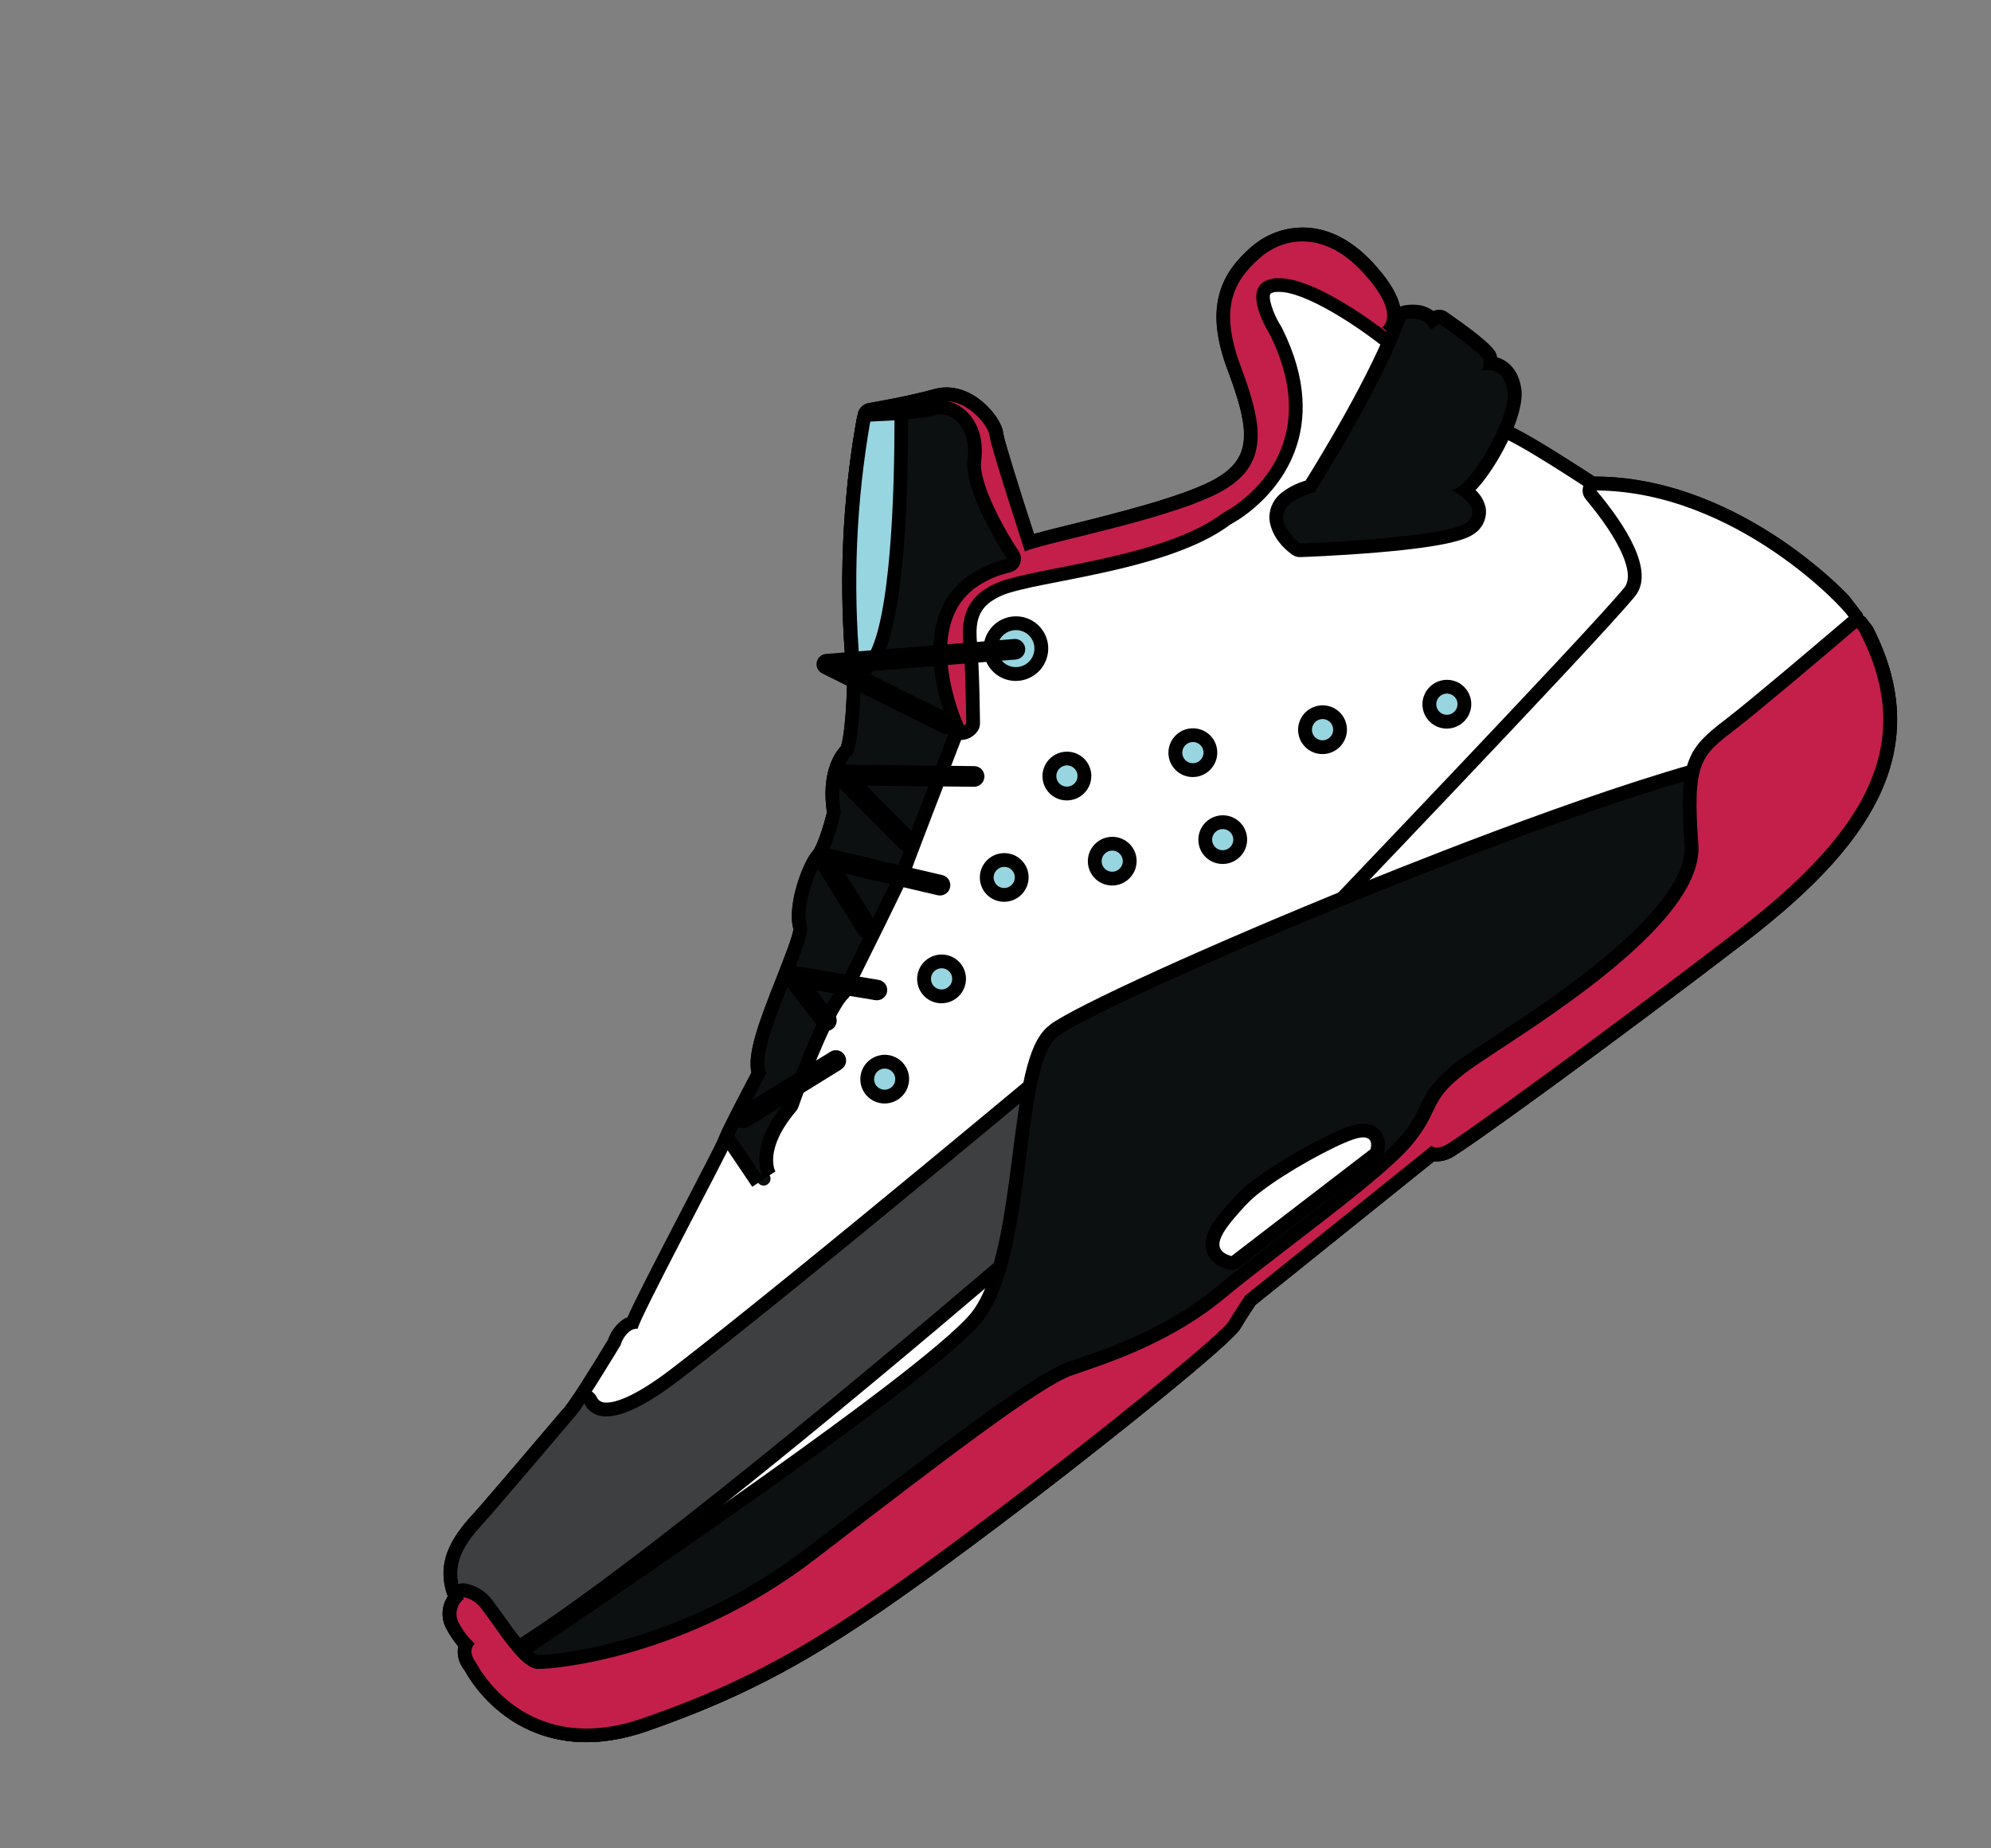 <svg width="84" height="78" viewBox="0 0 84 78" fill="none" xmlns="http://www.w3.org/2000/svg">
<rect x="0" y="0" width="84" height="78" fill="#808080" stroke="none"/>
<g id="Frame" clip-path="url(#clip0_1011_1507)">
<path id="Vector" d="M43.618 62.905C42.604 63.684 41.607 64.437 40.653 65.144C35.352 69.077 32.309 71.003 27.203 72.783C22.227 74.511 20.042 70.69 19.84 70.326C19.556 69.945 19.561 69.625 19.655 69.405C19.435 69.168 19.248 68.903 19.098 68.618C18.991 68.429 18.946 68.212 18.968 67.997C18.99 67.781 19.078 67.577 19.22 67.413C18.556 65.868 19.53 64.796 20.244 63.999L20.459 63.759C21.201 62.911 23.924 59.704 23.952 59.672C23.965 59.656 23.98 59.641 23.996 59.629C24.163 59.475 25.101 57.995 25.916 56.648C25.999 56.381 26.159 56.142 26.375 55.963C26.469 55.89 26.577 55.836 26.693 55.803C26.868 55.361 27.442 54.212 29.209 50.81C29.838 49.595 30.492 48.341 30.547 48.192C30.668 47.838 31.715 45.85 32.013 45.284C31.78 44.589 32.276 43.233 33.051 41.295C33.372 40.488 33.812 39.382 33.768 39.149C33.487 38.336 34.114 36.552 34.518 36.09C34.749 35.827 35.041 34.874 35.183 34.298C34.922 32.611 35.524 31.854 35.725 31.654C35.928 31.148 36.017 29.55 36.026 28.62C35.654 24.919 35.802 21.183 36.468 17.52C36.483 17.452 36.521 17.392 36.576 17.35C36.615 17.32 36.66 17.301 36.707 17.293C36.719 17.284 38.337 17.022 39.466 16.704C39.991 16.555 40.543 16.671 41.065 17.038C41.588 17.405 42.014 17.993 42.039 18.363C42.07 18.643 42.869 21.182 43.429 22.899C43.775 22.79 44.342 22.652 45.202 22.437C47.049 21.982 49.838 21.295 51.255 20.563C51.474 20.453 51.682 20.323 51.877 20.176C53.141 19.205 52.935 17.857 52.072 15.551C51.071 12.878 51.884 11.645 52.912 10.71C52.979 10.649 53.05 10.59 53.121 10.535C54.221 9.691 56.004 9.446 57.711 11.293C58.492 12.139 58.862 12.854 58.813 13.417C58.802 13.539 58.769 13.658 58.715 13.768C58.998 14.01 59.512 14.514 60.565 15.571C61.536 16.547 62.994 18.016 63.31 18.167C63.833 18.25 65.674 19.407 67.194 20.41C70.365 20.384 73.15 21.796 74.933 22.994C76.823 24.258 78.199 25.702 78.301 25.998C78.325 26.065 78.337 26.134 78.338 26.204C78.362 26.211 78.386 26.219 78.41 26.228C78.537 26.279 78.641 26.377 78.699 26.502C81.053 31.004 79.491 34.897 73.494 39.502C67.973 43.742 61.526 48.415 61.059 48.618C60.863 48.719 60.637 48.749 60.422 48.702L52.75 54.876C52.659 55.011 52.334 55.498 52.078 55.929C51.751 56.464 47.445 59.966 43.618 62.905Z" fill="white"/>
<path id="Vector_2" d="M36.753 17.578C36.753 17.578 38.384 17.31 39.542 16.982C40.7 16.655 41.722 17.98 41.748 18.383C41.774 18.785 43.244 23.271 43.244 23.271C43.845 22.951 49.158 21.964 51.384 20.816C51.618 20.698 51.841 20.558 52.05 20.4C53.526 19.267 53.173 17.666 52.34 15.442C51.403 12.936 52.105 11.826 53.108 10.924C53.169 10.869 53.231 10.816 53.298 10.764C54.314 9.984 55.927 9.792 57.496 11.49C59.029 13.149 58.429 13.729 58.318 13.814L58.301 13.826C58.615 13.867 62.862 18.478 63.266 18.45C63.669 18.422 67.106 20.701 67.106 20.701C73.094 20.602 77.909 25.76 78.025 26.094C78.049 26.174 78.045 26.26 78.015 26.338C77.985 26.416 77.93 26.482 77.858 26.526C77.829 26.548 77.799 26.569 77.767 26.587C78.325 26.31 78.432 26.625 78.432 26.625C80.85 31.236 78.914 34.965 73.317 39.264C67.72 43.562 61.367 48.166 60.953 48.344C60.538 48.521 60.395 48.352 60.395 48.352L52.533 54.676C52.533 54.676 52.136 55.263 51.828 55.781C51.576 56.203 47.773 59.354 43.446 62.678C42.473 63.424 41.474 64.179 40.483 64.915C35.086 68.918 32.128 70.769 27.112 72.512C22.095 74.255 20.087 70.167 20.087 70.167C19.678 69.636 20.033 69.363 20.033 69.363C19.754 69.113 19.524 68.814 19.355 68.479C19.266 68.314 19.239 68.121 19.278 67.937C19.317 67.752 19.42 67.588 19.569 67.471C18.749 65.851 19.926 64.808 20.677 63.949C21.429 63.09 24.173 59.858 24.173 59.858C24.44 59.653 26.18 56.77 26.18 56.77C26.243 56.546 26.372 56.345 26.55 56.193C26.651 56.108 26.78 56.063 26.911 56.068C26.865 55.823 30.69 48.667 30.82 48.285C30.95 47.904 32.334 45.292 32.334 45.292C31.745 44.34 34.274 39.727 34.044 39.06C33.815 38.392 34.358 36.709 34.734 36.28C35.11 35.85 35.473 34.309 35.473 34.309C35.165 32.436 35.965 31.822 35.965 31.822C36.294 31.148 36.315 28.6 36.315 28.6C35.939 24.926 36.086 21.215 36.753 17.578ZM36.399 17.118C36.29 17.204 36.214 17.327 36.187 17.464C35.507 21.149 35.356 24.91 35.74 28.633C35.729 29.715 35.628 31.048 35.481 31.493C35.2 31.792 34.645 32.62 34.888 34.288C34.724 34.946 34.459 35.724 34.295 35.909C33.842 36.427 33.195 38.25 33.475 39.206C33.454 39.497 33.063 40.477 32.781 41.203C32.011 43.137 31.527 44.456 31.703 45.265C31.289 46.049 30.408 47.733 30.275 48.105C30.198 48.292 29.564 49.513 28.953 50.691C27.373 53.733 26.729 54.998 26.478 55.584C26.379 55.626 26.285 55.681 26.2 55.747C25.947 55.952 25.757 56.224 25.653 56.533C24.887 57.799 23.997 59.208 23.789 59.428C23.767 59.447 23.746 59.468 23.727 59.49C23.701 59.523 20.978 62.728 20.244 63.57L20.032 63.806C19.325 64.588 18.282 65.743 18.895 67.376C18.76 67.579 18.684 67.815 18.676 68.058C18.668 68.302 18.728 68.542 18.849 68.752C18.986 69.01 19.149 69.252 19.337 69.475C19.305 69.651 19.311 69.832 19.355 70.005C19.399 70.178 19.48 70.339 19.592 70.478C20.034 71.263 20.643 71.942 21.377 72.465C22.518 73.276 24.472 74.038 27.298 73.056C32.443 71.268 35.496 69.323 40.826 65.376C41.781 64.667 42.779 63.914 43.795 63.133C47.104 60.593 51.937 56.722 52.324 56.072C52.557 55.679 52.849 55.238 52.963 55.069L60.504 49.007C60.736 49.022 60.967 48.979 61.178 48.881C61.719 48.648 68.393 43.785 73.674 39.728C76.704 37.402 78.529 35.356 79.417 33.291C80.378 31.061 80.228 28.795 78.961 26.365C78.886 26.207 78.762 26.077 78.608 25.994C78.6 25.963 78.59 25.931 78.581 25.9C78.431 25.466 76.907 23.959 75.1 22.747C73.293 21.535 70.493 20.114 67.283 20.113C66.995 19.925 66.33 19.493 65.645 19.067C64.126 18.123 63.64 17.912 63.395 17.868C62.999 17.591 61.665 16.254 60.769 15.355C59.893 14.476 59.381 13.967 59.055 13.671C59.076 13.593 59.09 13.514 59.097 13.433C59.156 12.775 58.77 12.008 57.92 11.088C57.095 10.195 56.194 9.698 55.239 9.612C54.415 9.542 53.593 9.787 52.939 10.297C52.862 10.356 52.788 10.419 52.716 10.485C52.244 10.913 51.674 11.521 51.435 12.428C51.197 13.336 51.322 14.369 51.799 15.642C52.629 17.861 52.823 19.064 51.696 19.929C51.514 20.066 51.321 20.187 51.118 20.29C49.732 21.004 46.963 21.687 45.133 22.142C44.452 22.311 43.966 22.431 43.618 22.529C42.991 20.597 42.374 18.619 42.327 18.318C42.289 17.857 41.821 17.203 41.233 16.789C40.645 16.375 39.999 16.249 39.382 16.427C38.273 16.739 36.676 17.003 36.661 17.005C36.566 17.02 36.476 17.059 36.399 17.118Z" fill="black"/>
<path id="Vector_3" d="M79.627 30.356L79.595 30.381L62.201 40.299C62.154 40.326 62.1 40.34 62.046 40.337L55.219 40.091C55.163 40.089 55.109 40.07 55.064 40.038C55.018 40.005 54.983 39.96 54.962 39.908C54.942 39.856 54.937 39.799 54.948 39.744C54.959 39.689 54.986 39.639 55.025 39.598C55.147 39.47 67.263 26.819 68.762 24.976C69.329 24.279 68.759 22.818 67.134 20.88C67.099 20.837 67.076 20.786 67.069 20.731C67.062 20.676 67.071 20.62 67.095 20.569C67.119 20.519 67.157 20.477 67.204 20.447C67.251 20.417 67.305 20.402 67.361 20.402C70.504 20.427 73.264 21.848 75.021 23.04C76.864 24.291 78.208 25.704 78.307 25.991C78.331 26.057 78.343 26.127 78.343 26.198C78.421 26.218 78.494 26.255 78.557 26.306C78.619 26.357 78.67 26.421 78.705 26.494C79.358 27.749 79.698 28.931 79.743 30.11C79.745 30.157 79.736 30.204 79.715 30.247C79.695 30.29 79.665 30.328 79.627 30.356Z" fill="white"/>
<path id="Vector_4" d="M67.356 20.698C73.233 20.737 77.916 25.762 78.029 26.092C78.053 26.172 78.05 26.257 78.02 26.335C77.99 26.413 77.935 26.479 77.864 26.523C77.827 26.55 77.788 26.575 77.748 26.597C78.325 26.3 78.434 26.619 78.434 26.619C79.073 27.841 79.404 28.999 79.448 30.124L62.055 40.046L55.228 39.8C55.228 39.8 67.456 27.036 68.98 25.163C69.831 24.118 68.605 22.2 67.351 20.697M66.998 20.236C66.924 20.292 66.865 20.365 66.826 20.449C66.778 20.549 66.76 20.661 66.774 20.771C66.788 20.881 66.833 20.984 66.904 21.069C68.381 22.839 68.986 24.227 68.531 24.796C67.037 26.631 54.927 39.269 54.809 39.4C54.732 39.481 54.681 39.582 54.66 39.691C54.639 39.8 54.65 39.913 54.691 40.016C54.733 40.119 54.803 40.208 54.893 40.272C54.984 40.336 55.091 40.373 55.202 40.378L62.029 40.625C62.137 40.629 62.244 40.602 62.338 40.548L79.733 30.629C79.755 30.614 79.776 30.598 79.796 30.58C79.87 30.524 79.929 30.45 79.969 30.366C80.009 30.282 80.027 30.189 80.024 30.096C79.978 28.873 79.63 27.655 78.953 26.36C78.879 26.202 78.755 26.072 78.601 25.989C78.593 25.957 78.584 25.926 78.573 25.894C78.431 25.483 77.004 24.038 75.176 22.798C73.385 21.583 70.575 20.131 67.355 20.11C67.224 20.109 67.097 20.152 66.994 20.232L66.998 20.236Z" fill="black"/>
<path id="Vector_5" d="M27.551 65.445C24.052 68.133 21.575 69.813 20.213 70.433C20.149 70.462 20.077 70.467 20.009 70.447C19.942 70.427 19.884 70.384 19.847 70.324C19.556 69.946 19.568 69.624 19.659 69.4C19.44 69.163 19.252 68.899 19.102 68.613C18.996 68.424 18.95 68.208 18.972 67.992C18.994 67.776 19.082 67.572 19.225 67.408C18.56 65.864 19.535 64.792 20.249 63.994L20.463 63.755C21.205 62.907 23.928 59.7 23.956 59.667C23.97 59.651 23.984 59.637 24.001 59.624C24.152 59.442 24.29 59.249 24.413 59.048C24.431 59.021 24.453 58.998 24.479 58.978C24.513 58.952 24.552 58.933 24.594 58.923C24.635 58.913 24.679 58.913 24.721 58.922C24.763 58.93 24.802 58.948 24.836 58.974C24.87 59 24.898 59.033 24.918 59.071C24.961 59.166 25.026 59.249 25.108 59.313C25.189 59.378 25.285 59.422 25.387 59.443C25.825 59.535 26.715 59.361 28.531 57.967C33.795 53.924 45.76 43.902 45.879 43.801L45.89 43.793C45.934 43.758 45.989 43.737 46.045 43.733C46.102 43.728 46.158 43.741 46.208 43.768C46.257 43.795 46.298 43.836 46.324 43.886C46.351 43.936 46.362 43.993 46.356 44.049L45.755 50.282C45.748 50.356 45.713 50.425 45.657 50.474C45.553 50.563 35.259 59.522 27.55 65.442L27.551 65.445Z" fill="#3E3F41"/>
<path id="Vector_6" d="M24.646 59.216C25.038 59.981 26.087 60.217 28.694 58.215C34.022 54.122 46.052 44.041 46.052 44.041L45.461 50.259C45.461 50.259 35.164 59.234 27.374 65.216C24.285 67.588 21.59 69.49 20.09 70.175C19.682 69.644 20.037 69.371 20.037 69.371C19.757 69.121 19.527 68.821 19.358 68.487C19.269 68.321 19.242 68.129 19.281 67.945C19.32 67.76 19.423 67.595 19.572 67.479C18.752 65.858 19.929 64.816 20.68 63.957C21.432 63.098 24.176 59.865 24.176 59.865C24.355 59.665 24.515 59.449 24.654 59.219M24.3 58.758L24.278 58.775C24.233 58.813 24.193 58.858 24.162 58.908C24.048 59.088 23.925 59.261 23.793 59.428C23.771 59.447 23.75 59.468 23.731 59.49C23.705 59.523 20.983 62.728 20.249 63.569L20.037 63.805C19.329 64.588 18.286 65.742 18.899 67.376C18.764 67.579 18.689 67.815 18.68 68.058C18.672 68.301 18.732 68.541 18.854 68.752C18.99 69.009 19.154 69.252 19.341 69.475C19.31 69.658 19.32 69.846 19.369 70.025C19.419 70.204 19.507 70.369 19.628 70.51C19.707 70.618 19.82 70.695 19.95 70.729C20.079 70.763 20.217 70.751 20.339 70.696C21.721 70.066 24.211 68.377 27.727 65.677C35.442 59.752 45.746 50.785 45.849 50.695C45.962 50.597 46.032 50.459 46.047 50.311L46.637 44.093C46.648 43.98 46.626 43.867 46.573 43.767C46.52 43.667 46.439 43.585 46.34 43.53C46.241 43.476 46.129 43.452 46.016 43.46C45.903 43.469 45.795 43.51 45.705 43.579L45.685 43.594C45.56 43.69 33.607 53.711 28.346 57.752C26.46 59.2 25.687 59.23 25.442 59.175C25.384 59.163 25.33 59.137 25.284 59.1C25.238 59.063 25.202 59.016 25.178 58.962C25.16 58.925 25.138 58.891 25.113 58.858C25.02 58.736 24.881 58.656 24.728 58.637C24.575 58.617 24.42 58.659 24.298 58.753L24.3 58.758Z" fill="black"/>
<path id="Vector_7" d="M43.618 62.905C42.604 63.684 41.607 64.437 40.653 65.144C35.352 69.077 32.309 71.003 27.203 72.783C24.439 73.744 22.553 72.975 21.457 72.163C21.411 72.13 21.375 72.084 21.355 72.031C21.064 71.233 20.869 70.695 20.869 70.695C20.848 70.637 20.846 70.574 20.864 70.514C20.881 70.455 20.916 70.403 20.965 70.365L20.982 70.353C21.085 70.284 31.657 63.252 37.612 58.679C39.577 57.17 40.791 56.118 41.236 55.542C42.319 54.138 42.689 51.243 43.016 48.687C43.321 46.299 43.586 44.237 44.386 43.549L44.45 43.5C46.343 42.046 67.273 33.09 74.301 31.868C74.344 31.862 74.388 31.865 74.429 31.878C74.471 31.89 74.509 31.912 74.541 31.942C74.573 31.971 74.599 32.008 74.615 32.048C74.631 32.089 74.638 32.133 74.635 32.177L74.152 38.867C74.149 38.907 74.138 38.945 74.12 38.98C74.101 39.015 74.076 39.046 74.046 39.072C73.863 39.212 73.684 39.359 73.495 39.503C67.974 43.743 61.528 48.416 61.06 48.619C60.864 48.721 60.638 48.75 60.423 48.703L52.75 54.876C52.659 55.011 52.334 55.498 52.078 55.929C51.751 56.464 47.445 59.966 43.618 62.905Z" fill="#0C1011"/>
<path id="Vector_8" d="M44.63 43.732C46.52 42.28 67.322 33.378 74.353 32.156L73.869 38.842C73.688 38.98 73.51 39.126 73.323 39.27C67.721 43.563 61.367 48.168 60.953 48.346C60.538 48.523 60.395 48.353 60.395 48.353L52.533 54.678C52.533 54.678 52.136 55.264 51.828 55.782C51.576 56.205 47.773 59.356 43.445 62.679C42.473 63.426 41.474 64.181 40.483 64.916C35.086 68.92 32.128 70.771 27.112 72.514C24.536 73.403 22.755 72.763 21.63 71.93C21.339 71.132 21.144 70.594 21.144 70.594C21.347 70.46 31.896 63.434 37.791 58.908C39.6 57.519 40.971 56.365 41.469 55.717C43.591 52.964 43.046 45.088 44.578 43.77L44.629 43.73M44.276 43.27L44.2 43.329C43.315 44.091 43.056 46.104 42.73 48.651C42.403 51.198 42.042 54.022 41.009 55.364C40.715 55.745 39.858 56.589 37.437 58.448C31.503 63.005 20.928 70.043 20.824 70.108L20.791 70.134C20.693 70.208 20.621 70.312 20.586 70.43C20.551 70.548 20.553 70.674 20.594 70.789C20.594 70.789 20.79 71.329 21.082 72.128C21.121 72.234 21.191 72.325 21.283 72.39C22.435 73.246 24.414 74.055 27.302 73.049C32.447 71.261 35.5 69.316 40.83 65.369C41.826 64.63 42.816 63.882 43.8 63.127C47.108 60.586 51.942 56.715 52.328 56.065C52.562 55.671 52.853 55.231 52.967 55.062L60.508 48.999C60.74 49.015 60.971 48.972 61.182 48.874C61.724 48.641 68.397 43.778 73.679 39.721C73.86 39.582 74.043 39.442 74.233 39.287C74.296 39.237 74.348 39.174 74.386 39.102C74.424 39.031 74.446 38.952 74.452 38.871L74.936 32.182C74.942 32.094 74.929 32.006 74.896 31.924C74.863 31.843 74.812 31.77 74.747 31.711C74.682 31.652 74.604 31.609 74.519 31.584C74.434 31.56 74.345 31.555 74.258 31.57C69.901 32.328 60.981 35.835 57.348 37.308C51.031 39.868 45.29 42.482 44.277 43.26L44.276 43.27Z" fill="black"/>
<path id="Vector_9" d="M43.618 62.906C42.604 63.684 41.607 64.437 40.653 65.144C35.352 69.078 32.309 71.003 27.203 72.783C22.227 74.512 20.042 70.69 19.84 70.326C19.557 69.945 19.561 69.625 19.655 69.405C19.435 69.168 19.248 68.904 19.098 68.618C18.989 68.422 18.945 68.197 18.972 67.975C18.999 67.752 19.097 67.544 19.25 67.38C19.253 67.321 19.274 67.265 19.309 67.218C19.323 67.199 19.339 67.181 19.357 67.165C19.389 67.141 19.425 67.123 19.464 67.113C19.503 67.103 19.543 67.101 19.583 67.108C19.969 67.175 20.313 67.389 20.542 67.706C20.707 67.921 20.876 68.158 21.055 68.41C21.571 69.134 22.277 70.125 22.691 70.133C22.745 70.132 28.493 69.954 34.207 65.566C39.746 61.312 43.749 58.238 45.132 57.758L45.469 57.642C46.816 57.182 49.071 56.413 51.094 54.859C51.209 54.77 51.336 54.673 51.452 54.573C52.238 53.922 53.231 53.16 54.287 52.348C56.297 50.804 58.577 49.054 59.38 48.071C59.704 47.682 59.974 47.252 60.182 46.791C60.435 46.262 60.655 45.804 61.604 45.075C61.731 44.977 61.871 44.87 62.026 44.768C62.296 44.579 62.669 44.334 63.099 44.052C64.139 43.368 65.565 42.432 66.944 41.373C69.985 39.037 71.473 37.112 71.369 35.649C71.111 32.166 71.464 31.755 73.002 30.573C74.008 29.801 76.656 27.555 78.145 26.286L78.156 26.277C78.201 26.243 78.254 26.222 78.31 26.218C78.366 26.213 78.422 26.224 78.471 26.251C78.574 26.304 78.656 26.39 78.705 26.496C81.061 31 79.5 34.892 73.502 39.498C67.981 43.738 61.534 48.411 61.067 48.614C60.871 48.716 60.645 48.745 60.43 48.698L52.75 54.877C52.659 55.011 52.334 55.498 52.078 55.929C51.751 56.464 47.445 59.967 43.618 62.906Z" fill="#C31F4A"/>
<path id="Vector_10" d="M19.534 67.394C19.851 67.45 20.132 67.629 20.316 67.891C21.063 68.864 21.972 70.416 22.687 70.429C23.402 70.441 28.968 69.964 34.387 65.802C39.806 61.64 43.891 58.503 45.23 58.038C46.497 57.597 49.028 56.819 51.274 55.095C51.396 55.001 51.521 54.905 51.641 54.802C52.411 54.163 53.408 53.397 54.442 52.603L54.491 52.565C56.572 50.967 58.787 49.266 59.609 48.26C60.754 46.861 60.262 46.478 61.784 45.309C61.907 45.215 62.041 45.112 62.196 45.009C63.104 44.374 65.159 43.114 67.119 41.609C69.524 39.762 71.795 37.54 71.654 35.636C71.396 32.175 71.752 31.902 73.173 30.811C74.191 30.029 76.883 27.745 78.327 26.514C78.375 26.538 78.413 26.579 78.435 26.629C80.85 31.236 78.914 34.966 73.317 39.264C67.72 43.562 61.367 48.166 60.953 48.344C60.538 48.522 60.395 48.352 60.395 48.352L52.533 54.676C52.533 54.676 52.136 55.263 51.828 55.781C51.576 56.204 47.773 59.355 43.446 62.678C42.473 63.425 41.474 64.179 40.483 64.915C35.086 68.919 32.128 70.769 27.112 72.512C22.095 74.255 20.087 70.168 20.087 70.168C19.678 69.636 20.033 69.364 20.033 69.364C19.754 69.114 19.524 68.814 19.355 68.48C19.266 68.314 19.239 68.122 19.278 67.937C19.317 67.753 19.42 67.588 19.569 67.472L19.534 67.394ZM19.18 66.934C19.139 66.966 19.101 67.003 19.07 67.044C19.022 67.108 18.987 67.182 18.969 67.259C18.799 67.467 18.697 67.72 18.674 67.986C18.651 68.252 18.709 68.518 18.84 68.75C18.977 69.008 19.14 69.251 19.328 69.474C19.297 69.651 19.305 69.832 19.35 70.005C19.396 70.179 19.478 70.34 19.592 70.478C20.034 71.264 20.643 71.942 21.377 72.465C22.518 73.277 24.472 74.038 27.298 73.057C32.443 71.268 35.496 69.323 40.826 65.376C41.781 64.668 42.779 63.914 43.795 63.134C47.104 60.593 51.937 56.722 52.324 56.072C52.557 55.679 52.849 55.239 52.963 55.069L60.504 49.007C60.736 49.023 60.967 48.98 61.178 48.881C61.719 48.648 68.393 43.785 73.674 39.729C76.704 37.402 78.529 35.357 79.417 33.292C80.376 31.062 80.228 28.797 78.962 26.368C78.887 26.208 78.761 26.076 78.605 25.993C78.506 25.941 78.394 25.918 78.282 25.927C78.171 25.937 78.064 25.978 77.975 26.047L77.951 26.066C76.465 27.333 73.822 29.575 72.821 30.343C71.216 31.576 70.806 32.048 71.073 35.672C71.199 37.362 68.8 39.577 66.766 41.139C65.395 42.192 63.975 43.125 62.935 43.809C62.503 44.093 62.13 44.339 61.855 44.53C61.7 44.638 61.555 44.744 61.423 44.845C60.418 45.617 60.174 46.126 59.915 46.667C59.718 47.108 59.461 47.52 59.151 47.891C58.368 48.847 56.117 50.576 54.13 52.102L54.08 52.14C53.08 52.908 52.047 53.701 51.262 54.352C51.146 54.441 51.036 54.536 50.912 54.631C48.928 56.155 46.702 56.916 45.371 57.37L45.032 57.486C43.605 57.982 39.586 61.068 34.025 65.338C31.802 67.039 29.288 68.319 26.606 69.117C24.509 69.736 22.988 69.846 22.696 69.842C22.395 69.79 21.65 68.744 21.291 68.24C21.112 67.988 20.942 67.749 20.774 67.531C20.499 67.157 20.09 66.903 19.632 66.823C19.553 66.81 19.472 66.813 19.395 66.832C19.317 66.851 19.244 66.886 19.18 66.934Z" fill="black"/>
<path id="Vector_11" d="M52.132 53.235C52.096 53.263 52.054 53.281 52.01 53.29C51.966 53.299 51.92 53.297 51.876 53.285C51.495 53.179 51.262 52.987 51.187 52.717C51.018 52.129 51.635 51.449 52.35 50.662C52.558 50.441 52.786 50.239 53.029 50.058C54.17 49.181 56.13 48.112 56.985 47.817C57.155 47.758 57.674 47.578 57.977 47.879C58.242 48.142 58.112 48.553 58.097 48.599C58.078 48.654 58.044 48.702 57.998 48.737L52.132 53.235Z" fill="white"/>
<path id="Vector_12" d="M53.202 50.284C54.343 49.408 56.26 48.372 57.076 48.089C58.079 47.739 57.818 48.503 57.818 48.503L51.955 53.006C50.879 52.707 51.719 51.78 52.561 50.852C52.759 50.645 52.973 50.455 53.202 50.284ZM52.849 49.824C52.591 50.016 52.351 50.23 52.131 50.463C51.357 51.315 50.689 52.051 50.903 52.794C50.978 53.054 51.193 53.399 51.8 53.569C51.887 53.593 51.978 53.597 52.067 53.58C52.156 53.562 52.239 53.525 52.311 53.469L58.174 48.967C58.266 48.897 58.334 48.801 58.371 48.692C58.437 48.52 58.455 48.334 58.421 48.154C58.388 47.974 58.305 47.807 58.181 47.672C57.897 47.387 57.461 47.345 56.889 47.542C55.992 47.855 54.032 48.921 52.852 49.827L52.849 49.824Z" fill="black"/>
<path id="Vector_13" d="M40.884 30.815C40.179 31.356 38.448 29.909 37.736 29.262C37.69 29.22 37.659 29.164 37.648 29.103L36.021 20.8C36.015 20.773 36.014 20.744 36.018 20.716C36.113 19.644 36.263 18.577 36.468 17.52C36.483 17.452 36.521 17.392 36.576 17.349C36.615 17.32 36.66 17.3 36.707 17.293C36.719 17.284 38.337 17.022 39.466 16.704C39.991 16.555 40.543 16.671 41.065 17.038C41.588 17.405 42.014 17.993 42.039 18.363C42.07 18.643 42.869 21.181 43.429 22.899C43.775 22.789 44.342 22.652 45.202 22.436C47.049 21.982 49.838 21.295 51.255 20.563C51.474 20.453 51.682 20.323 51.877 20.175C53.141 19.204 52.935 17.857 52.072 15.55C51.071 12.878 51.884 11.644 52.912 10.71C52.979 10.649 53.05 10.59 53.121 10.535C54.221 9.691 56.004 9.446 57.711 11.293C58.491 12.138 58.862 12.854 58.813 13.416C58.802 13.538 58.769 13.658 58.715 13.768C58.812 13.851 58.937 13.963 59.104 14.124C59.159 14.176 59.191 14.247 59.194 14.322C59.197 14.397 59.17 14.471 59.12 14.527C59.107 14.54 59.092 14.551 59.076 14.561C59.024 14.601 58.959 14.622 58.894 14.621C58.828 14.62 58.764 14.597 58.714 14.556C57.836 13.83 55.246 11.96 53.889 12.03C53.73 12.029 53.572 12.074 53.438 12.16C53.048 12.459 53.517 13.484 53.806 13.934C53.812 13.941 53.819 13.949 53.824 13.958C54.718 15.742 54.908 17.392 54.391 18.862C54.016 19.876 53.356 20.762 52.489 21.411C52.258 21.591 52.012 21.751 51.755 21.89C50.035 23.197 46.936 23.807 44.672 24.252C43.795 24.424 43.039 24.573 42.539 24.726C42.196 24.823 41.872 24.98 41.583 25.19C40.935 25.688 40.856 26.359 40.934 27.216C41.034 28.265 41.055 30.431 41.056 30.524C41.056 30.587 41.036 30.649 40.998 30.7C40.965 30.743 40.927 30.782 40.884 30.815Z" fill="#C31F4A"/>
<path id="Vector_14" d="M36.753 17.58C36.753 17.58 38.384 17.311 39.542 16.984C40.7 16.656 41.721 17.981 41.748 18.384C41.774 18.786 43.243 23.273 43.243 23.273C43.844 22.952 49.158 21.965 51.384 20.817C51.618 20.699 51.841 20.56 52.05 20.401C53.526 19.268 53.173 17.667 52.34 15.443C51.403 12.938 52.105 11.828 53.108 10.925C53.169 10.87 53.231 10.817 53.298 10.765C54.314 9.985 55.927 9.793 57.496 11.491C59.029 13.15 58.428 13.73 58.317 13.815L58.301 13.828C58.364 13.836 58.589 14.03 58.907 14.334C58.907 14.334 55.642 11.652 53.877 11.742C53.658 11.741 53.444 11.807 53.263 11.93C52.533 12.49 53.563 14.092 53.563 14.092C55.525 18.014 53.488 20.279 52.31 21.184C52.087 21.359 51.848 21.514 51.597 21.647C49.285 23.423 44.282 23.891 42.458 24.458C42.08 24.564 41.725 24.737 41.409 24.969C40.6 25.59 40.574 26.459 40.65 27.251C40.744 28.293 40.764 30.527 40.764 30.527C40.748 30.549 40.729 30.569 40.707 30.585C40.119 31.037 37.932 29.046 37.932 29.046L36.306 20.744C36.401 19.682 36.55 18.626 36.753 17.58ZM36.399 17.119C36.289 17.206 36.214 17.329 36.187 17.465C35.979 18.534 35.826 19.613 35.729 20.697C35.723 20.753 35.726 20.809 35.737 20.864L37.362 29.16C37.385 29.282 37.448 29.393 37.54 29.477C37.929 29.826 38.337 30.153 38.762 30.457C39.504 30.985 40.434 31.526 41.063 31.044C41.128 30.994 41.185 30.936 41.233 30.87C41.308 30.768 41.347 30.645 41.346 30.519C41.345 30.428 41.324 28.249 41.224 27.188C41.15 26.407 41.214 25.839 41.757 25.422C42.018 25.233 42.311 25.093 42.621 25.006C43.106 24.857 43.861 24.706 44.725 24.539C47.008 24.09 50.131 23.476 51.906 22.135C52.17 21.99 52.422 21.825 52.66 21.639C53.816 20.752 56.274 18.209 54.08 13.825C54.068 13.809 54.055 13.793 54.049 13.773C53.675 13.188 53.484 12.485 53.612 12.386C53.7 12.337 53.8 12.314 53.901 12.319C55.023 12.261 57.338 13.797 58.533 14.778C58.648 14.881 58.8 14.934 58.955 14.925C59.109 14.916 59.255 14.847 59.358 14.731C59.462 14.616 59.515 14.464 59.507 14.31C59.499 14.155 59.43 14.011 59.315 13.908C59.221 13.819 59.137 13.742 59.066 13.674C59.086 13.597 59.1 13.518 59.106 13.438C59.165 12.78 58.78 12.013 57.93 11.092C57.105 10.2 56.203 9.703 55.249 9.616C54.424 9.546 53.602 9.791 52.949 10.301C52.872 10.361 52.797 10.423 52.725 10.489C52.253 10.918 51.684 11.525 51.445 12.433C51.207 13.341 51.331 14.374 51.809 15.646C52.638 17.866 52.833 19.068 51.706 19.934C51.524 20.071 51.331 20.192 51.128 20.295C49.741 21.009 46.972 21.692 45.143 22.147C44.462 22.315 43.975 22.436 43.627 22.533C43 20.602 42.384 18.623 42.337 18.323C42.299 17.862 41.831 17.207 41.243 16.794C40.655 16.38 39.999 16.25 39.382 16.428C38.262 16.739 36.672 17.007 36.657 17.01C36.561 17.025 36.471 17.064 36.395 17.123L36.399 17.119Z" fill="black"/>
<path id="Vector_15" d="M32.376 49.986C32.312 50.027 32.235 50.042 32.161 50.027C32.087 50.012 32.022 49.969 31.979 49.907L30.745 48.079C30.716 48.037 30.7 47.989 30.696 47.938C30.692 47.888 30.702 47.837 30.724 47.791C31.061 47.092 31.789 45.709 32.012 45.286C31.779 44.59 32.274 43.234 33.05 41.296C33.371 40.489 33.81 39.384 33.767 39.15C33.486 38.337 34.112 36.554 34.516 36.092C34.748 35.828 35.04 34.876 35.182 34.3C34.921 32.612 35.523 31.855 35.724 31.655C35.927 31.15 36.016 29.552 36.025 28.621C35.663 24.995 35.797 21.334 36.423 17.74C36.438 17.668 36.479 17.605 36.539 17.562C36.586 17.525 36.644 17.504 36.703 17.501C38.677 17.405 39.177 17.296 39.3 17.252C39.503 17.188 39.719 17.177 39.928 17.22C40.136 17.263 40.33 17.359 40.49 17.498C40.989 17.909 41.218 18.608 41.109 19.422C40.963 20.483 42.231 22.666 42.729 23.419C42.77 23.481 42.786 23.555 42.774 23.628C42.762 23.701 42.722 23.767 42.663 23.812C42.631 23.837 42.594 23.854 42.555 23.864C41.964 23.995 41.407 24.248 40.919 24.606C38.492 26.47 40.336 30.602 40.354 30.642C40.37 30.677 40.379 30.715 40.38 30.754C40.382 30.793 40.375 30.831 40.361 30.867C40.348 30.919 38.293 36.252 38.166 36.62C38.039 36.989 35.872 41.337 35.626 41.83C35.61 41.86 35.59 41.887 35.565 41.911C34.934 42.504 33.791 45.501 33.404 46.606C33.392 46.639 33.374 46.67 33.352 46.698C31.828 48.495 32.44 49.54 32.466 49.584C32.504 49.645 32.518 49.719 32.505 49.79C32.491 49.861 32.452 49.925 32.394 49.969L32.376 49.986Z" fill="#0C1011"/>
<path id="Vector_16" d="M36.716 17.792C37.776 17.736 39.031 17.66 39.395 17.527C40.064 17.295 41.01 17.973 40.822 19.384C40.633 20.795 42.496 23.587 42.496 23.587C41.867 23.725 41.273 23.994 40.753 24.377C38.1 26.405 40.097 30.759 40.097 30.759C40.097 30.759 38.023 36.148 37.892 36.529C37.761 36.909 35.365 41.699 35.365 41.699C34.544 42.47 33.127 46.509 33.127 46.509C31.425 48.521 32.218 49.739 32.218 49.739L30.984 47.912C31.385 47.079 32.333 45.291 32.333 45.291C31.743 44.339 34.272 39.726 34.043 39.059C33.813 38.391 34.356 36.708 34.732 36.279C35.108 35.849 35.473 34.31 35.473 34.31C35.165 32.437 35.965 31.823 35.965 31.823C36.295 31.149 36.315 28.601 36.315 28.601C35.953 24.998 36.088 21.361 36.716 17.792ZM36.362 17.331C36.248 17.418 36.169 17.543 36.142 17.683C35.511 21.3 35.376 24.983 35.738 28.632C35.728 29.714 35.627 31.047 35.479 31.491C35.199 31.791 34.643 32.618 34.886 34.287C34.722 34.945 34.458 35.723 34.293 35.908C33.84 36.426 33.193 38.249 33.473 39.205C33.452 39.496 33.062 40.476 32.779 41.202C32.01 43.136 31.525 44.457 31.702 45.264C31.432 45.775 30.782 47.013 30.463 47.679C30.419 47.77 30.399 47.872 30.407 47.973C30.414 48.075 30.448 48.172 30.505 48.256L31.738 50.083L32.222 49.756L32.711 49.436C32.714 49.441 32.718 49.445 32.722 49.45C32.695 49.415 32.214 48.51 33.577 46.899C33.624 46.845 33.66 46.782 33.684 46.715C34.252 45.093 35.274 42.601 35.768 42.138C35.818 42.09 35.86 42.034 35.89 41.972C36.456 40.84 38.313 37.117 38.444 36.728C38.549 36.425 40.067 32.474 40.644 30.978C40.671 30.905 40.684 30.828 40.682 30.751C40.679 30.674 40.661 30.598 40.629 30.528C40.32 29.797 40.111 29.027 40.007 28.239C39.82 26.689 40.185 25.542 41.101 24.838C41.556 24.505 42.076 24.271 42.626 24.15C42.704 24.13 42.778 24.094 42.843 24.045C42.961 23.955 43.04 23.824 43.065 23.678C43.089 23.532 43.057 23.382 42.975 23.26C42.303 22.25 41.276 20.329 41.395 19.458C41.517 18.543 41.253 17.747 40.67 17.27C40.472 17.101 40.233 16.985 39.977 16.934C39.721 16.882 39.456 16.897 39.206 16.977C39.144 16.999 38.731 17.111 36.69 17.211C36.571 17.216 36.457 17.259 36.362 17.331Z" fill="black"/>
<path id="Vector_17" d="M62.052 22.282C61.141 22.982 55.903 23.198 54.859 23.232C54.794 23.234 54.73 23.214 54.677 23.176C54.593 23.113 53.849 22.544 53.842 21.849C53.844 21.68 53.888 21.513 53.969 21.364C54.05 21.215 54.166 21.087 54.307 20.993C54.597 20.785 54.923 20.633 55.268 20.543C55.683 19.888 58.106 15.985 59.026 13.383C59.045 13.331 59.079 13.284 59.124 13.25C59.155 13.226 59.191 13.208 59.229 13.198C59.535 13.118 60.105 13.111 60.442 13.502L60.534 13.431C60.584 13.393 60.643 13.372 60.705 13.371C60.767 13.37 60.827 13.388 60.878 13.423C62.798 14.761 62.851 15.018 62.867 15.121C62.88 15.19 62.886 15.261 62.883 15.332C63.045 15.348 63.201 15.401 63.339 15.487C63.636 15.674 63.82 16.001 63.889 16.461C64.022 17.353 62.888 19.84 61.81 20.708C62.073 20.903 62.335 21.172 62.387 21.496C62.408 21.632 62.393 21.771 62.344 21.9C62.295 22.029 62.213 22.143 62.108 22.232C62.09 22.25 62.072 22.267 62.052 22.282Z" fill="#0C1011"/>
<path id="Vector_18" d="M59.305 13.478C59.305 13.478 60.13 13.265 60.359 13.932L60.715 13.659C60.715 13.659 62.539 14.93 62.586 15.175C62.611 15.334 62.589 15.498 62.522 15.645C62.522 15.645 63.437 15.365 63.605 16.502C63.742 17.438 62.438 19.862 61.598 20.508C61.421 20.644 61.264 20.7 61.152 20.645C61.272 20.701 62.614 21.352 61.916 22.016L61.878 22.045C60.996 22.723 54.856 22.935 54.856 22.935C54.856 22.935 53.522 21.947 54.486 21.207C54.78 21.004 55.11 20.858 55.458 20.777C55.458 20.777 58.28 16.36 59.304 13.465M58.951 13.005C58.861 13.073 58.793 13.166 58.756 13.273C57.882 15.743 55.62 19.423 55.083 20.282C54.742 20.381 54.421 20.538 54.133 20.746C53.956 20.869 53.81 21.031 53.709 21.221C53.609 21.411 53.555 21.622 53.554 21.837C53.555 21.98 53.605 22.732 54.504 23.398C54.61 23.476 54.739 23.515 54.87 23.51C54.884 23.51 56.437 23.455 58.077 23.317C61.147 23.06 61.907 22.746 62.227 22.5L62.316 22.431C62.455 22.309 62.562 22.154 62.626 21.981C62.69 21.807 62.71 21.621 62.683 21.438C62.623 21.148 62.473 20.884 62.254 20.685C63.158 19.734 64.347 17.519 64.184 16.407C64.083 15.725 63.758 15.391 63.503 15.23C63.398 15.165 63.284 15.114 63.165 15.08L63.161 15.056C63.12 14.844 63.068 14.578 61.053 13.174C60.97 13.116 60.873 13.081 60.771 13.072C60.67 13.063 60.568 13.081 60.475 13.124C60.285 12.985 60.062 12.897 59.827 12.87C59.606 12.843 59.382 12.855 59.165 12.906C59.089 12.926 59.017 12.961 58.954 13.009L58.951 13.005Z" fill="black"/>
<path id="Vector_19" d="M45.461 33.331C45.345 33.42 45.206 33.473 45.06 33.483C44.914 33.494 44.768 33.46 44.642 33.388C44.515 33.315 44.413 33.207 44.348 33.076C44.283 32.945 44.259 32.798 44.279 32.653C44.298 32.508 44.359 32.372 44.456 32.262C44.553 32.152 44.679 32.073 44.821 32.034C44.962 31.996 45.111 32.001 45.25 32.047C45.388 32.094 45.51 32.18 45.599 32.296C45.717 32.451 45.769 32.647 45.743 32.841C45.718 33.035 45.616 33.211 45.461 33.331Z" fill="#97D5E0"/>
<path id="Vector_20" d="M44.741 32.394C44.811 32.339 44.896 32.307 44.985 32.301C45.073 32.295 45.161 32.316 45.238 32.36C45.315 32.404 45.376 32.47 45.416 32.549C45.455 32.628 45.469 32.717 45.457 32.805C45.446 32.893 45.408 32.975 45.35 33.042C45.291 33.109 45.214 33.157 45.128 33.18C45.043 33.203 44.952 33.2 44.868 33.172C44.785 33.144 44.711 33.091 44.657 33.021C44.585 32.927 44.553 32.808 44.569 32.691C44.585 32.573 44.647 32.466 44.741 32.394ZM44.387 31.933C44.225 32.057 44.104 32.226 44.038 32.419C43.971 32.612 43.964 32.82 44.016 33.017C44.068 33.213 44.178 33.39 44.331 33.524C44.484 33.658 44.673 33.743 44.875 33.769C45.077 33.795 45.283 33.761 45.466 33.671C45.649 33.58 45.801 33.438 45.903 33.261C46.005 33.085 46.053 32.882 46.04 32.679C46.027 32.476 45.954 32.282 45.83 32.12C45.664 31.905 45.419 31.764 45.149 31.729C44.879 31.694 44.605 31.767 44.387 31.933Z" fill="black"/>
<path id="Vector_21" d="M43.513 28.22C43.344 28.35 43.141 28.427 42.929 28.442C42.717 28.457 42.506 28.408 42.322 28.303C42.138 28.197 41.99 28.04 41.896 27.85C41.802 27.66 41.767 27.446 41.795 27.235C41.823 27.025 41.913 26.827 42.053 26.667C42.193 26.507 42.378 26.392 42.583 26.337C42.788 26.281 43.005 26.288 43.206 26.355C43.407 26.423 43.583 26.549 43.712 26.717C43.885 26.942 43.961 27.227 43.923 27.509C43.886 27.79 43.738 28.046 43.513 28.22Z" fill="#97D5E0"/>
<path id="Vector_22" d="M42.385 26.752C42.508 26.657 42.656 26.601 42.811 26.591C42.965 26.58 43.119 26.616 43.253 26.693C43.387 26.77 43.495 26.885 43.563 27.023C43.632 27.162 43.657 27.318 43.637 27.471C43.616 27.624 43.551 27.768 43.448 27.885C43.346 28.002 43.212 28.085 43.062 28.126C42.912 28.166 42.754 28.161 42.608 28.112C42.461 28.063 42.333 27.971 42.239 27.849C42.176 27.767 42.13 27.674 42.104 27.575C42.077 27.476 42.071 27.373 42.084 27.271C42.098 27.169 42.131 27.071 42.183 26.982C42.235 26.892 42.303 26.814 42.385 26.752ZM42.032 26.291C41.817 26.456 41.656 26.68 41.568 26.936C41.481 27.191 41.471 27.467 41.54 27.727C41.609 27.987 41.755 28.221 41.957 28.398C42.16 28.576 42.411 28.689 42.678 28.724C42.946 28.759 43.218 28.713 43.461 28.593C43.703 28.474 43.905 28.285 44.04 28.051C44.176 27.817 44.239 27.549 44.222 27.279C44.205 27.01 44.108 26.753 43.944 26.539C43.724 26.253 43.399 26.067 43.041 26.02C42.682 25.974 42.319 26.071 42.032 26.291Z" fill="black"/>
<path id="Vector_23" d="M42.816 37.612C42.7 37.701 42.56 37.754 42.415 37.763C42.269 37.773 42.124 37.739 41.998 37.666C41.872 37.594 41.771 37.485 41.706 37.355C41.642 37.224 41.618 37.077 41.638 36.933C41.657 36.788 41.719 36.653 41.816 36.543C41.912 36.433 42.039 36.355 42.18 36.316C42.321 36.279 42.47 36.283 42.608 36.33C42.746 36.376 42.867 36.462 42.955 36.578C43.014 36.655 43.057 36.742 43.082 36.836C43.107 36.929 43.113 37.027 43.1 37.123C43.087 37.219 43.056 37.312 43.007 37.396C42.958 37.48 42.893 37.553 42.816 37.612Z" fill="#97D5E0"/>
<path id="Vector_24" d="M42.097 36.675C42.167 36.621 42.251 36.589 42.339 36.583C42.428 36.577 42.516 36.597 42.592 36.641C42.668 36.685 42.73 36.75 42.769 36.83C42.808 36.908 42.822 36.997 42.811 37.085C42.799 37.172 42.762 37.255 42.703 37.321C42.645 37.388 42.568 37.435 42.483 37.459C42.397 37.482 42.307 37.479 42.224 37.451C42.14 37.423 42.067 37.37 42.013 37.3C41.977 37.254 41.951 37.201 41.936 37.145C41.921 37.088 41.917 37.029 41.925 36.971C41.932 36.913 41.952 36.856 41.981 36.806C42.011 36.755 42.05 36.71 42.097 36.675ZM41.743 36.214C41.581 36.338 41.46 36.507 41.394 36.7C41.329 36.893 41.321 37.1 41.374 37.296C41.426 37.492 41.535 37.669 41.688 37.802C41.841 37.936 42.03 38.021 42.232 38.047C42.434 38.073 42.639 38.039 42.821 37.948C43.004 37.858 43.156 37.716 43.258 37.539C43.36 37.363 43.407 37.161 43.395 36.958C43.382 36.755 43.309 36.561 43.185 36.4C43.019 36.185 42.774 36.044 42.504 36.009C42.233 35.974 41.96 36.048 41.743 36.214Z" fill="black"/>
<path id="Vector_25" d="M40.173 41.891C40.057 41.981 39.917 42.034 39.771 42.044C39.625 42.054 39.479 42.021 39.353 41.948C39.226 41.876 39.124 41.767 39.059 41.636C38.995 41.505 38.971 41.358 38.99 41.213C39.009 41.068 39.071 40.932 39.168 40.822C39.265 40.712 39.392 40.633 39.533 40.595C39.675 40.557 39.824 40.561 39.963 40.608C40.101 40.655 40.222 40.742 40.311 40.858C40.429 41.013 40.481 41.208 40.455 41.402C40.429 41.596 40.328 41.771 40.173 41.891Z" fill="#97D5E0"/>
<path id="Vector_26" d="M39.453 40.954C39.523 40.9 39.608 40.868 39.697 40.862C39.785 40.856 39.873 40.876 39.95 40.92C40.026 40.964 40.088 41.03 40.127 41.109C40.166 41.189 40.181 41.278 40.169 41.366C40.158 41.454 40.12 41.536 40.062 41.603C40.003 41.669 39.926 41.717 39.84 41.741C39.755 41.764 39.664 41.761 39.58 41.733C39.496 41.705 39.423 41.652 39.369 41.582C39.297 41.488 39.265 41.369 39.281 41.251C39.297 41.133 39.358 41.026 39.453 40.954ZM39.099 40.494C38.937 40.618 38.816 40.787 38.749 40.98C38.683 41.173 38.676 41.381 38.728 41.577C38.78 41.774 38.89 41.95 39.043 42.084C39.196 42.218 39.385 42.304 39.587 42.33C39.789 42.356 39.995 42.322 40.178 42.231C40.361 42.141 40.513 41.998 40.615 41.822C40.717 41.645 40.765 41.443 40.752 41.24C40.739 41.036 40.666 40.842 40.542 40.681C40.376 40.465 40.131 40.325 39.861 40.289C39.59 40.254 39.317 40.328 39.099 40.494Z" fill="black"/>
<path id="Vector_27" d="M37.774 46.123C37.658 46.212 37.518 46.265 37.373 46.275C37.227 46.285 37.082 46.251 36.956 46.179C36.83 46.106 36.728 45.998 36.663 45.867C36.599 45.737 36.575 45.59 36.594 45.445C36.614 45.301 36.675 45.165 36.772 45.055C36.868 44.945 36.995 44.866 37.136 44.828C37.277 44.79 37.426 44.795 37.564 44.841C37.702 44.888 37.823 44.974 37.912 45.09C38.03 45.245 38.082 45.44 38.056 45.634C38.031 45.828 37.929 46.004 37.774 46.123Z" fill="#97D5E0"/>
<path id="Vector_28" d="M37.055 45.186C37.125 45.133 37.209 45.101 37.298 45.095C37.386 45.089 37.473 45.11 37.55 45.154C37.626 45.198 37.687 45.264 37.726 45.343C37.765 45.422 37.779 45.511 37.767 45.598C37.756 45.686 37.718 45.768 37.66 45.834C37.601 45.901 37.525 45.948 37.439 45.971C37.354 45.994 37.264 45.991 37.18 45.963C37.097 45.935 37.023 45.883 36.97 45.813C36.934 45.767 36.908 45.713 36.893 45.657C36.878 45.6 36.874 45.541 36.882 45.483C36.89 45.424 36.909 45.368 36.939 45.317C36.968 45.267 37.008 45.222 37.055 45.186ZM36.701 44.726C36.539 44.85 36.418 45.019 36.352 45.212C36.287 45.404 36.279 45.612 36.332 45.808C36.384 46.004 36.493 46.18 36.646 46.314C36.799 46.447 36.988 46.533 37.19 46.559C37.392 46.585 37.597 46.55 37.779 46.46C37.962 46.37 38.114 46.227 38.216 46.051C38.318 45.875 38.365 45.672 38.353 45.47C38.34 45.267 38.267 45.073 38.143 44.912C37.977 44.697 37.732 44.556 37.462 44.521C37.191 44.486 36.918 44.56 36.701 44.726Z" fill="black"/>
<path id="Vector_29" d="M47.373 36.924C47.257 37.013 47.117 37.066 46.972 37.076C46.826 37.086 46.681 37.052 46.555 36.98C46.429 36.907 46.327 36.799 46.263 36.668C46.198 36.538 46.174 36.391 46.194 36.246C46.213 36.102 46.275 35.966 46.371 35.856C46.467 35.746 46.594 35.667 46.735 35.629C46.876 35.591 47.025 35.596 47.163 35.642C47.301 35.689 47.422 35.775 47.511 35.89C47.629 36.045 47.681 36.241 47.655 36.435C47.63 36.628 47.528 36.804 47.373 36.924Z" fill="#97D5E0"/>
<path id="Vector_30" d="M46.654 35.987C46.724 35.933 46.809 35.902 46.897 35.896C46.985 35.89 47.073 35.911 47.149 35.955C47.225 35.999 47.286 36.065 47.325 36.144C47.364 36.223 47.378 36.312 47.367 36.399C47.355 36.486 47.317 36.569 47.259 36.635C47.2 36.701 47.124 36.749 47.038 36.772C46.953 36.795 46.863 36.792 46.779 36.764C46.696 36.736 46.623 36.684 46.569 36.614C46.533 36.567 46.507 36.514 46.492 36.458C46.477 36.401 46.473 36.342 46.481 36.283C46.489 36.225 46.508 36.169 46.538 36.118C46.568 36.067 46.607 36.023 46.654 35.987ZM46.3 35.527C46.139 35.651 46.017 35.82 45.951 36.013C45.886 36.205 45.879 36.413 45.931 36.609C45.983 36.805 46.093 36.981 46.245 37.115C46.398 37.248 46.587 37.334 46.789 37.359C46.991 37.386 47.196 37.351 47.378 37.261C47.561 37.17 47.713 37.028 47.815 36.852C47.917 36.676 47.965 36.473 47.952 36.27C47.939 36.068 47.866 35.874 47.742 35.713C47.576 35.497 47.331 35.357 47.061 35.322C46.791 35.287 46.517 35.361 46.3 35.527Z" fill="black"/>
<path id="Vector_31" d="M51.005 35.878C51.064 35.955 51.137 36.019 51.221 36.067C51.305 36.116 51.397 36.147 51.493 36.159C51.589 36.172 51.687 36.165 51.781 36.14C51.874 36.114 51.962 36.071 52.039 36.012C52.116 35.953 52.181 35.879 52.229 35.795C52.278 35.711 52.309 35.619 52.322 35.523C52.335 35.427 52.329 35.329 52.304 35.236C52.279 35.142 52.236 35.055 52.177 34.978C52.118 34.902 52.045 34.837 51.961 34.789C51.877 34.741 51.784 34.71 51.688 34.697C51.592 34.685 51.495 34.692 51.401 34.717C51.307 34.742 51.22 34.786 51.143 34.845C51.066 34.904 51.001 34.978 50.953 35.062C50.904 35.145 50.872 35.238 50.859 35.334C50.847 35.43 50.853 35.527 50.878 35.621C50.903 35.714 50.946 35.802 51.005 35.878Z" fill="#97D5E0"/>
<path id="Vector_32" d="M51.316 35.079C51.386 35.025 51.471 34.993 51.559 34.988C51.647 34.982 51.735 35.002 51.811 35.047C51.887 35.091 51.949 35.156 51.987 35.236C52.026 35.315 52.041 35.403 52.029 35.491C52.017 35.578 51.979 35.66 51.921 35.727C51.862 35.793 51.786 35.841 51.7 35.864C51.615 35.887 51.525 35.884 51.441 35.856C51.358 35.828 51.285 35.775 51.231 35.706C51.195 35.659 51.169 35.606 51.154 35.549C51.139 35.493 51.135 35.433 51.143 35.375C51.151 35.317 51.17 35.261 51.2 35.21C51.229 35.159 51.269 35.114 51.316 35.079ZM50.962 34.618C50.801 34.743 50.679 34.912 50.614 35.104C50.548 35.297 50.541 35.504 50.593 35.701C50.645 35.897 50.755 36.073 50.907 36.206C51.06 36.34 51.249 36.425 51.451 36.451C51.653 36.477 51.858 36.443 52.041 36.353C52.223 36.262 52.375 36.12 52.477 35.944C52.579 35.767 52.627 35.565 52.614 35.362C52.601 35.16 52.528 34.965 52.404 34.804C52.238 34.589 51.993 34.449 51.723 34.414C51.453 34.379 51.179 34.452 50.962 34.618Z" fill="black"/>
<path id="Vector_33" d="M50.775 32.344C50.659 32.434 50.519 32.487 50.373 32.497C50.227 32.507 50.082 32.474 49.955 32.401C49.828 32.329 49.726 32.221 49.662 32.09C49.597 31.959 49.573 31.812 49.592 31.667C49.611 31.522 49.673 31.386 49.77 31.276C49.866 31.166 49.993 31.086 50.134 31.048C50.276 31.01 50.425 31.014 50.563 31.061C50.702 31.107 50.823 31.194 50.912 31.31C51.031 31.465 51.083 31.66 51.058 31.854C51.032 32.048 50.93 32.225 50.775 32.344Z" fill="#97D5E0"/>
<path id="Vector_34" d="M50.055 31.407C50.125 31.353 50.21 31.32 50.299 31.314C50.387 31.308 50.476 31.328 50.552 31.372C50.629 31.416 50.691 31.482 50.73 31.561C50.77 31.641 50.784 31.73 50.773 31.818C50.761 31.906 50.723 31.988 50.664 32.055C50.606 32.122 50.529 32.17 50.443 32.193C50.357 32.216 50.266 32.213 50.182 32.185C50.099 32.156 50.025 32.103 49.971 32.033C49.936 31.987 49.909 31.934 49.894 31.877C49.879 31.82 49.875 31.761 49.883 31.703C49.891 31.645 49.91 31.589 49.939 31.538C49.969 31.487 50.008 31.443 50.055 31.407ZM49.701 30.947C49.539 31.071 49.417 31.24 49.351 31.433C49.285 31.626 49.278 31.834 49.33 32.031C49.383 32.227 49.492 32.404 49.645 32.538C49.798 32.672 49.988 32.757 50.19 32.783C50.392 32.809 50.597 32.775 50.78 32.684C50.963 32.593 51.115 32.451 51.218 32.274C51.32 32.097 51.367 31.895 51.354 31.692C51.341 31.488 51.268 31.294 51.144 31.133C50.977 30.917 50.733 30.777 50.462 30.742C50.192 30.707 49.918 30.781 49.701 30.947Z" fill="black"/>
<path id="Vector_35" d="M55.211 31.244C55.33 31.398 55.505 31.499 55.699 31.524C55.893 31.549 56.09 31.496 56.245 31.377C56.4 31.258 56.502 31.082 56.528 30.888C56.554 30.694 56.502 30.498 56.383 30.343C56.264 30.189 56.088 30.088 55.894 30.063C55.7 30.038 55.504 30.091 55.349 30.21C55.193 30.329 55.092 30.505 55.066 30.699C55.04 30.893 55.092 31.089 55.211 31.244Z" fill="#97D5E0"/>
<path id="Vector_36" d="M55.525 30.439C55.595 30.385 55.68 30.353 55.769 30.346C55.857 30.34 55.945 30.36 56.022 30.404C56.099 30.448 56.161 30.514 56.2 30.593C56.239 30.672 56.254 30.762 56.243 30.849C56.231 30.937 56.194 31.02 56.135 31.087C56.077 31.154 56 31.202 55.914 31.225C55.828 31.248 55.738 31.245 55.654 31.217C55.57 31.189 55.496 31.136 55.442 31.066C55.37 30.972 55.339 30.854 55.354 30.736C55.37 30.619 55.431 30.512 55.525 30.439ZM55.171 29.979C55.01 30.103 54.888 30.273 54.822 30.465C54.756 30.658 54.749 30.866 54.802 31.063C54.854 31.259 54.964 31.435 55.117 31.569C55.27 31.703 55.459 31.788 55.661 31.814C55.863 31.84 56.068 31.806 56.251 31.715C56.434 31.625 56.586 31.483 56.688 31.306C56.791 31.13 56.838 30.927 56.825 30.724C56.812 30.521 56.739 30.326 56.616 30.165C56.533 30.058 56.431 29.968 56.314 29.901C56.197 29.834 56.068 29.791 55.933 29.773C55.799 29.756 55.663 29.765 55.532 29.8C55.401 29.836 55.279 29.896 55.171 29.979Z" fill="black"/>
<path id="Vector_37" d="M61.492 30.301C61.376 30.391 61.236 30.444 61.09 30.454C60.944 30.464 60.798 30.431 60.672 30.359C60.545 30.286 60.443 30.177 60.378 30.047C60.314 29.916 60.29 29.769 60.309 29.624C60.328 29.479 60.39 29.343 60.486 29.233C60.583 29.122 60.71 29.043 60.851 29.005C60.992 28.967 61.142 28.971 61.28 29.018C61.419 29.064 61.54 29.151 61.629 29.267C61.747 29.422 61.8 29.617 61.774 29.811C61.748 30.005 61.647 30.181 61.492 30.301Z" fill="#97D5E0"/>
<path id="Vector_38" d="M60.772 29.362C60.842 29.308 60.927 29.276 61.016 29.27C61.104 29.264 61.192 29.284 61.269 29.329C61.346 29.373 61.407 29.439 61.447 29.518C61.486 29.598 61.5 29.687 61.488 29.775C61.476 29.863 61.438 29.945 61.38 30.012C61.321 30.078 61.244 30.126 61.158 30.149C61.072 30.172 60.982 30.169 60.898 30.14C60.814 30.112 60.741 30.059 60.687 29.989C60.615 29.895 60.584 29.776 60.6 29.659C60.616 29.541 60.678 29.435 60.772 29.362ZM60.418 28.902C60.256 29.026 60.134 29.195 60.068 29.388C60.002 29.581 59.995 29.789 60.047 29.986C60.099 30.182 60.209 30.359 60.362 30.493C60.515 30.627 60.705 30.712 60.907 30.738C61.109 30.764 61.314 30.73 61.497 30.639C61.68 30.549 61.832 30.406 61.934 30.229C62.037 30.052 62.084 29.85 62.071 29.647C62.058 29.443 61.984 29.249 61.86 29.088C61.694 28.872 61.449 28.732 61.179 28.697C60.909 28.662 60.635 28.736 60.418 28.902Z" fill="black"/>
<path id="Vector_39" d="M36.443 28.303C36.401 28.334 36.352 28.355 36.301 28.361C36.249 28.367 36.197 28.36 36.149 28.339C36.101 28.318 36.06 28.285 36.03 28.243C35.999 28.201 35.981 28.151 35.976 28.099C35.671 24.641 35.822 21.156 36.426 17.733C36.442 17.664 36.481 17.603 36.538 17.561C36.586 17.524 36.644 17.503 36.703 17.5C37.072 17.483 37.41 17.464 37.715 17.442C37.755 17.439 37.795 17.445 37.832 17.458C37.87 17.472 37.904 17.493 37.933 17.52C37.962 17.547 37.985 17.58 38.001 17.616C38.016 17.653 38.024 17.692 38.024 17.732C38.02 20.922 37.857 26.502 36.748 27.973C36.663 28.087 36.567 28.192 36.461 28.287L36.443 28.303Z" fill="#97D5E0"/>
<path id="Vector_40" d="M36.715 17.791C37.046 17.775 37.397 17.755 37.738 17.738C37.738 20.57 37.603 26.377 36.529 27.814C36.455 27.913 36.371 28.005 36.28 28.088C35.976 24.654 36.123 21.192 36.715 17.791ZM36.362 17.331C36.248 17.418 36.169 17.543 36.142 17.683C35.533 21.132 35.381 24.643 35.687 28.128C35.697 28.231 35.734 28.33 35.794 28.414C35.855 28.498 35.937 28.564 36.033 28.606C36.128 28.647 36.232 28.662 36.336 28.649C36.439 28.637 36.537 28.597 36.62 28.533L36.656 28.506C36.775 28.397 36.885 28.278 36.982 28.149C38.083 26.687 38.313 21.674 38.312 17.727C38.312 17.648 38.296 17.569 38.264 17.496C38.233 17.424 38.187 17.358 38.129 17.304C38.071 17.25 38.002 17.208 37.928 17.181C37.853 17.154 37.773 17.143 37.693 17.148C37.394 17.17 37.056 17.189 36.687 17.207C36.569 17.215 36.455 17.258 36.362 17.331Z" fill="black"/>
<path id="Vector_41" d="M40.209 30.893C40.143 30.943 40.066 30.973 39.984 30.981C39.902 30.989 39.82 30.974 39.747 30.938L34.689 28.419C34.603 28.376 34.535 28.307 34.493 28.221C34.451 28.136 34.438 28.039 34.457 27.945C34.475 27.852 34.524 27.767 34.596 27.703C34.667 27.64 34.758 27.601 34.853 27.594L42.821 26.963C42.931 26.964 43.036 27.005 43.116 27.08C43.196 27.155 43.245 27.257 43.252 27.366C43.26 27.475 43.227 27.583 43.159 27.669C43.09 27.755 42.992 27.812 42.884 27.83L36.488 28.34L40.143 30.162C40.246 30.213 40.324 30.304 40.361 30.413C40.397 30.522 40.388 30.642 40.336 30.745C40.306 30.803 40.262 30.854 40.209 30.893ZM38.54 35.851C38.456 35.917 38.35 35.95 38.244 35.943C38.137 35.937 38.037 35.892 37.962 35.816L35.179 33.013C35.116 32.952 35.073 32.873 35.056 32.787C35.039 32.701 35.048 32.611 35.083 32.531C35.118 32.45 35.176 32.381 35.25 32.333C35.324 32.286 35.411 32.262 35.499 32.264L41.103 32.33C41.219 32.331 41.329 32.379 41.41 32.461C41.49 32.544 41.534 32.655 41.533 32.771C41.531 32.887 41.483 32.997 41.4 33.078C41.317 33.159 41.205 33.203 41.089 33.202L36.557 33.154L38.586 35.198C38.667 35.28 38.712 35.391 38.712 35.506C38.711 35.622 38.664 35.733 38.581 35.814C38.569 35.828 38.555 35.84 38.54 35.851ZM39.922 37.699C39.871 37.739 39.811 37.766 39.748 37.78C39.685 37.794 39.619 37.794 39.556 37.779L35.661 36.866L36.975 38.967C37.005 39.016 37.026 39.07 37.035 39.127C37.045 39.183 37.043 39.241 37.03 39.297C37.017 39.354 36.993 39.407 36.96 39.454C36.926 39.501 36.884 39.541 36.835 39.571C36.786 39.602 36.732 39.623 36.675 39.632C36.618 39.642 36.56 39.641 36.504 39.628C36.448 39.615 36.395 39.591 36.348 39.558C36.301 39.525 36.261 39.483 36.231 39.434L34.358 36.434C34.313 36.36 34.29 36.275 34.293 36.189C34.296 36.102 34.324 36.019 34.375 35.948C34.425 35.878 34.495 35.824 34.577 35.794C34.657 35.763 34.746 35.757 34.83 35.777L39.759 36.931C39.839 36.95 39.912 36.991 39.97 37.05C40.027 37.109 40.067 37.183 40.084 37.263C40.101 37.343 40.095 37.427 40.067 37.504C40.038 37.582 39.989 37.65 39.923 37.7L39.922 37.699ZM37.257 42.124C37.208 42.161 37.153 42.187 37.094 42.2C37.035 42.214 36.974 42.216 36.914 42.205L34.433 41.792L35.211 42.806C35.282 42.898 35.312 43.014 35.297 43.128C35.282 43.243 35.221 43.347 35.13 43.418C35.038 43.488 34.922 43.52 34.807 43.505C34.692 43.49 34.588 43.43 34.518 43.339L33.062 41.443C33.01 41.373 32.98 41.29 32.976 41.203C32.972 41.116 32.995 41.029 33.04 40.955C33.086 40.88 33.153 40.821 33.232 40.785C33.312 40.749 33.4 40.737 33.486 40.752L37.072 41.352C37.128 41.361 37.182 41.382 37.23 41.413C37.279 41.443 37.321 41.483 37.354 41.529C37.387 41.576 37.41 41.629 37.422 41.685C37.435 41.741 37.436 41.798 37.426 41.855C37.407 41.963 37.346 42.06 37.257 42.124ZM35.509 45.113L35.473 45.141L31.588 47.543C31.539 47.573 31.484 47.593 31.427 47.603C31.371 47.612 31.312 47.61 31.256 47.597C31.2 47.584 31.148 47.56 31.101 47.526C31.054 47.493 31.015 47.45 30.984 47.401C30.954 47.353 30.934 47.298 30.925 47.241C30.916 47.185 30.918 47.127 30.931 47.071C30.945 47.014 30.969 46.962 31.003 46.915C31.037 46.868 31.079 46.828 31.128 46.798L35.014 44.396C35.109 44.33 35.227 44.304 35.341 44.325C35.455 44.345 35.556 44.41 35.621 44.505C35.687 44.601 35.712 44.718 35.691 44.832C35.67 44.946 35.605 45.047 35.509 45.113Z" fill="black"/>
</g>
<defs>
<clipPath id="clip0_1011_1507">
<rect width="74" height="41" fill="white" transform="translate(0 45.072) rotate(-37.523)"/>
</clipPath>
</defs>
</svg>
